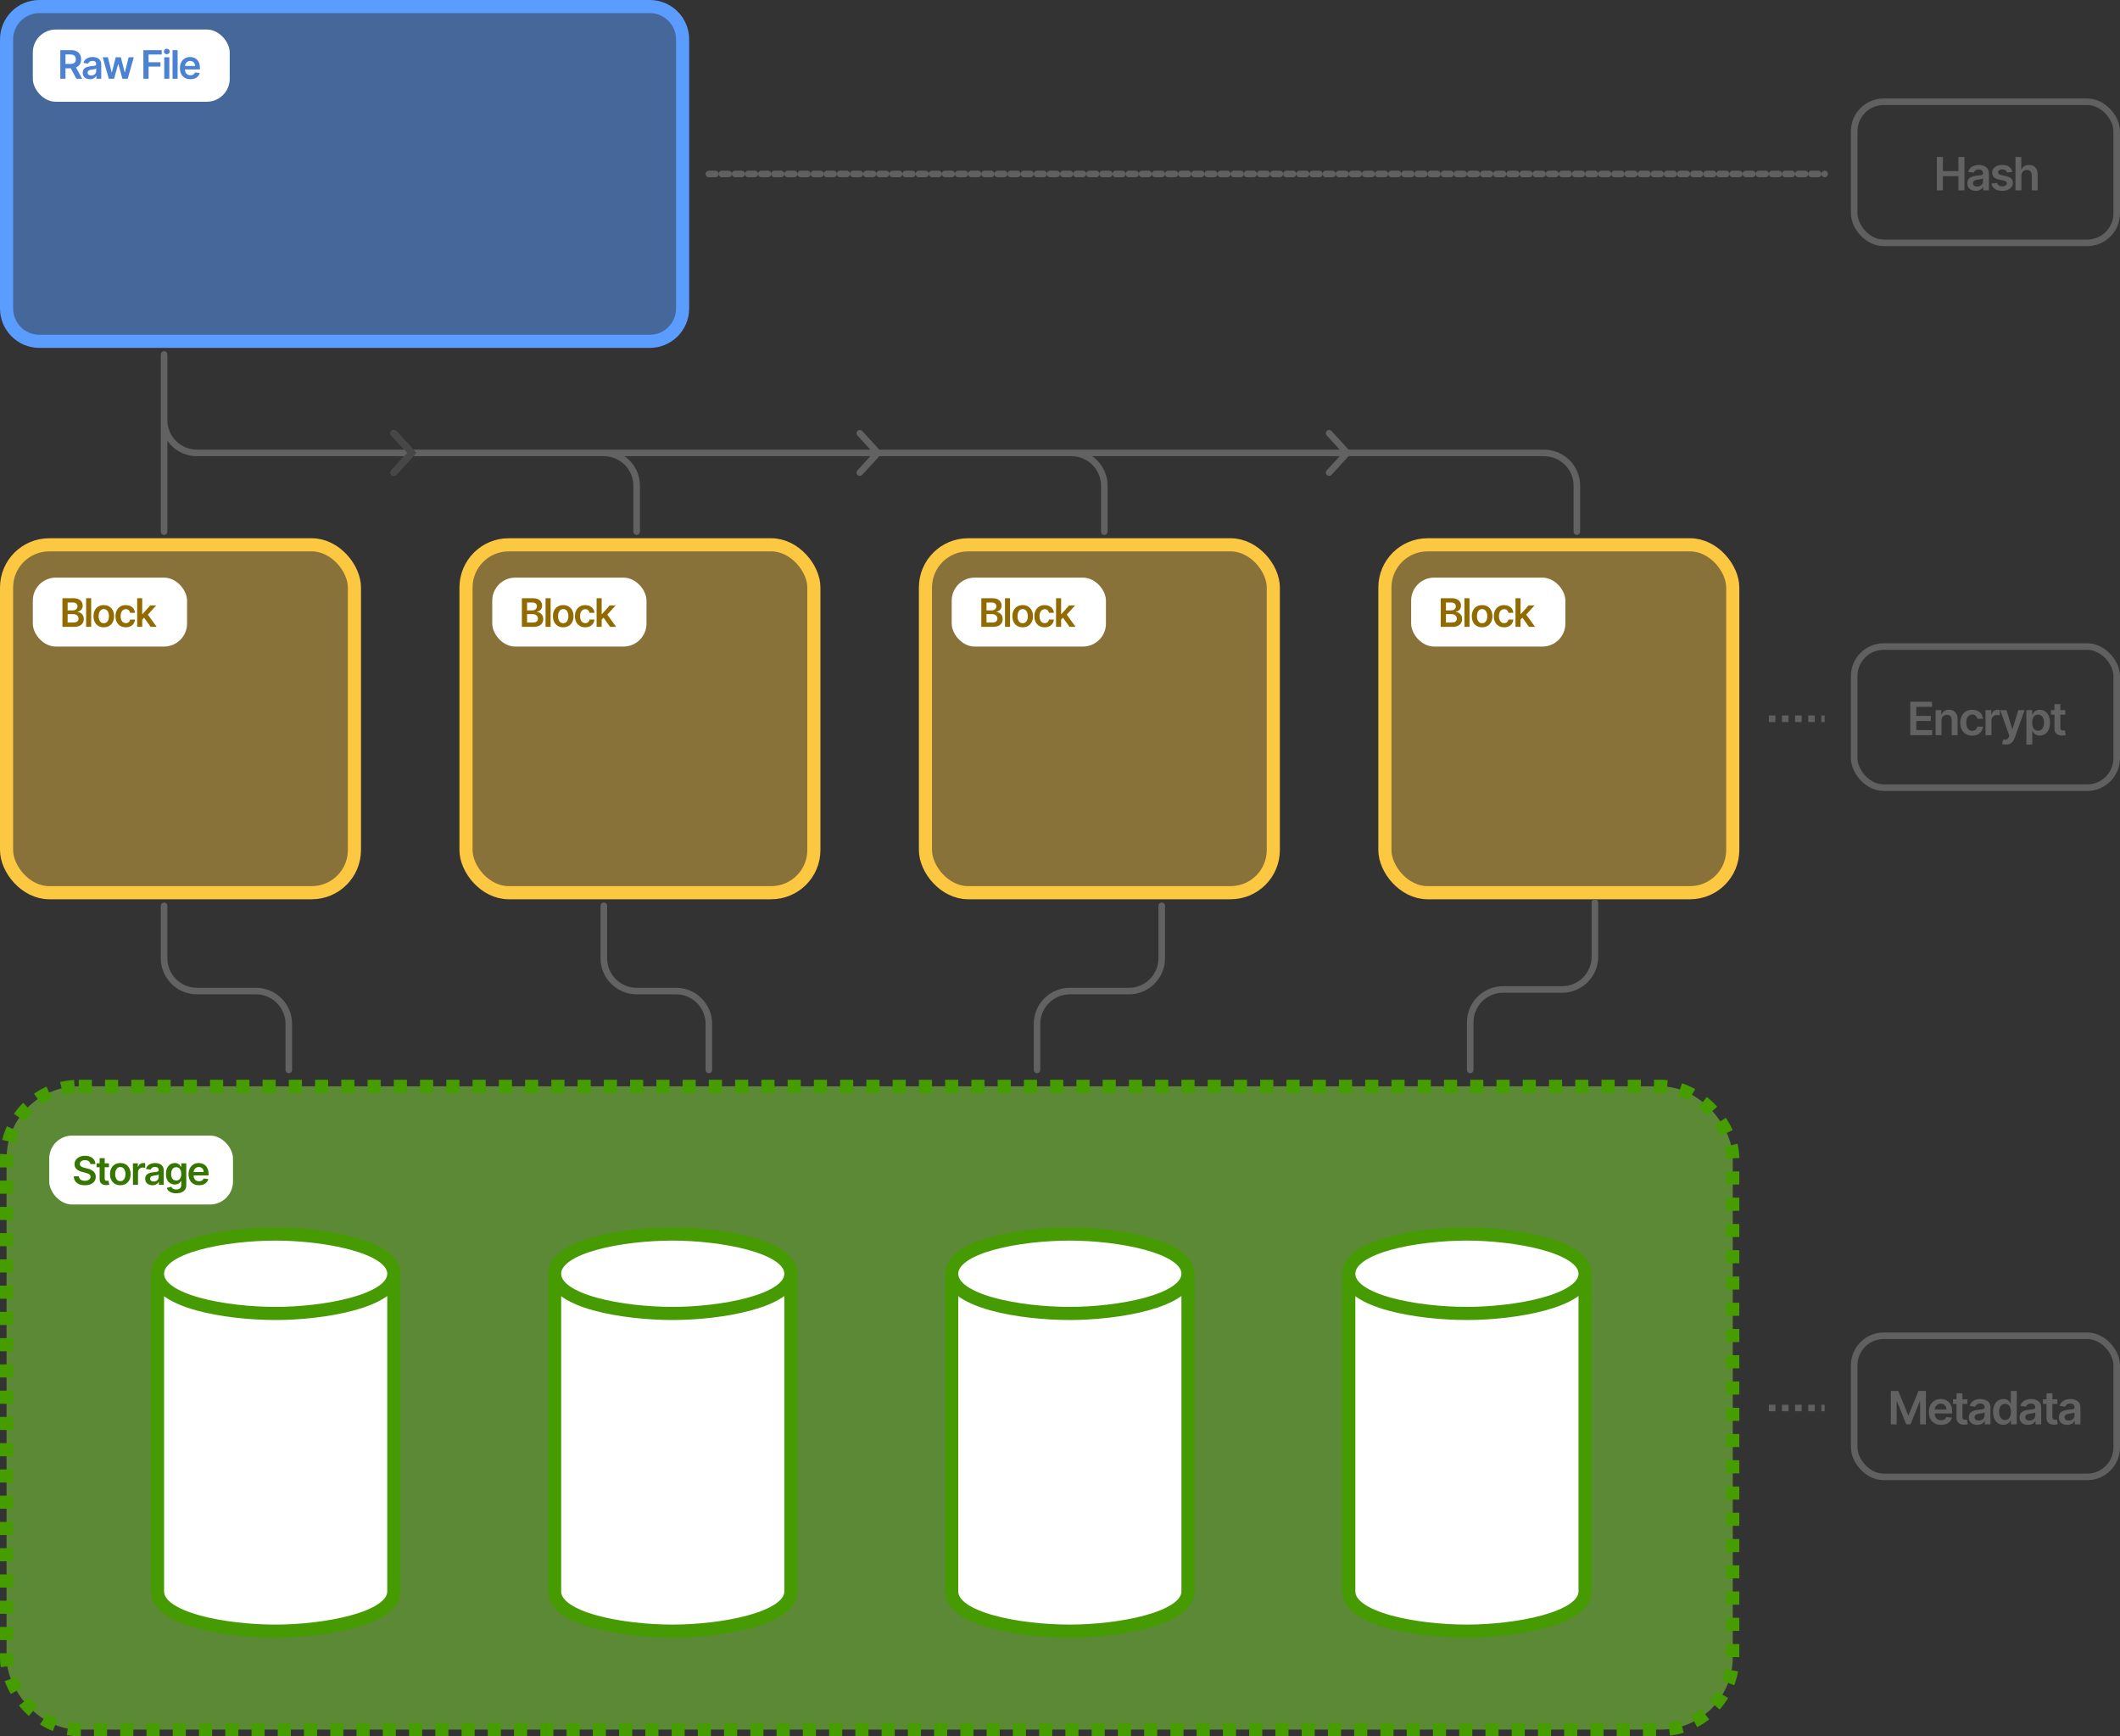 <svg width="646" height="529" viewBox="0 0 646 529" fill="none" xmlns="http://www.w3.org/2000/svg">
<rect x="0" y="0" width="646" height="529" fill="#333333" stroke="none"/>
<rect x="2" y="331" width="526" height="196" rx="22" fill="#91FF3A" fill-opacity="0.42" stroke="#459D00" stroke-width="4" stroke-dasharray="4 4"/>
<rect x="2" y="166" width="106" height="106" rx="13" fill="#FDC841" fill-opacity="0.42" stroke="#FDC841" stroke-width="4"/>
<rect x="10" y="176" width="47" height="21" rx="7" fill="white"/>
<path d="M19.024 191V182.273H22.365C22.995 182.273 23.519 182.372 23.937 182.571C24.358 182.767 24.671 183.036 24.879 183.376C25.089 183.717 25.194 184.104 25.194 184.536C25.194 184.891 25.126 185.195 24.99 185.447C24.853 185.697 24.67 185.901 24.44 186.057C24.21 186.213 23.953 186.325 23.669 186.393V186.479C23.978 186.496 24.275 186.591 24.559 186.764C24.846 186.935 25.081 187.176 25.262 187.489C25.444 187.801 25.535 188.179 25.535 188.622C25.535 189.074 25.426 189.48 25.207 189.841C24.988 190.199 24.659 190.482 24.218 190.689C23.778 190.896 23.224 191 22.556 191H19.024ZM20.605 189.679H22.305C22.879 189.679 23.292 189.57 23.545 189.351C23.801 189.129 23.928 188.845 23.928 188.499C23.928 188.24 23.865 188.007 23.737 187.8C23.609 187.589 23.427 187.425 23.191 187.305C22.956 187.183 22.674 187.122 22.348 187.122H20.605V189.679ZM20.605 185.984H22.169C22.441 185.984 22.687 185.935 22.906 185.835C23.125 185.733 23.296 185.589 23.421 185.405C23.549 185.217 23.613 184.996 23.613 184.74C23.613 184.402 23.494 184.124 23.255 183.905C23.019 183.686 22.669 183.577 22.203 183.577H20.605V185.984ZM27.785 182.273V191H26.242V182.273H27.785ZM31.626 191.128C30.987 191.128 30.433 190.987 29.964 190.706C29.496 190.425 29.132 190.031 28.873 189.526C28.618 189.02 28.49 188.429 28.49 187.753C28.49 187.077 28.618 186.484 28.873 185.976C29.132 185.467 29.496 185.072 29.964 184.791C30.433 184.51 30.987 184.369 31.626 184.369C32.265 184.369 32.819 184.51 33.288 184.791C33.757 185.072 34.119 185.467 34.375 185.976C34.633 186.484 34.763 187.077 34.763 187.753C34.763 188.429 34.633 189.02 34.375 189.526C34.119 190.031 33.757 190.425 33.288 190.706C32.819 190.987 32.265 191.128 31.626 191.128ZM31.635 189.892C31.981 189.892 32.271 189.797 32.504 189.607C32.737 189.413 32.91 189.155 33.024 188.831C33.14 188.507 33.199 188.146 33.199 187.749C33.199 187.348 33.14 186.986 33.024 186.662C32.91 186.335 32.737 186.075 32.504 185.882C32.271 185.689 31.981 185.592 31.635 185.592C31.28 185.592 30.984 185.689 30.748 185.882C30.515 186.075 30.341 186.335 30.224 186.662C30.111 186.986 30.054 187.348 30.054 187.749C30.054 188.146 30.111 188.507 30.224 188.831C30.341 189.155 30.515 189.413 30.748 189.607C30.984 189.797 31.28 189.892 31.635 189.892ZM38.327 191.128C37.674 191.128 37.112 190.984 36.644 190.697C36.178 190.411 35.819 190.014 35.566 189.509C35.316 189 35.191 188.415 35.191 187.753C35.191 187.088 35.319 186.501 35.574 185.993C35.83 185.482 36.191 185.084 36.657 184.8C37.125 184.513 37.679 184.369 38.319 184.369C38.85 184.369 39.32 184.467 39.729 184.663C40.141 184.857 40.469 185.131 40.713 185.486C40.958 185.838 41.097 186.25 41.131 186.722H39.657C39.597 186.406 39.455 186.143 39.23 185.933C39.009 185.72 38.712 185.614 38.34 185.614C38.025 185.614 37.748 185.699 37.509 185.869C37.27 186.037 37.084 186.278 36.951 186.594C36.82 186.909 36.755 187.287 36.755 187.727C36.755 188.173 36.82 188.557 36.951 188.878C37.081 189.196 37.264 189.442 37.5 189.615C37.739 189.786 38.019 189.871 38.34 189.871C38.567 189.871 38.77 189.828 38.949 189.743C39.131 189.655 39.283 189.528 39.405 189.364C39.527 189.199 39.611 188.999 39.657 188.763H41.131C41.094 189.226 40.958 189.636 40.722 189.994C40.486 190.349 40.165 190.628 39.759 190.83C39.353 191.028 38.875 191.128 38.327 191.128ZM43.204 188.946L43.2 187.084H43.447L45.799 184.455H47.602L44.708 187.676H44.389L43.204 188.946ZM41.798 191V182.273H43.34V191H41.798ZM45.906 191L43.775 188.021L44.815 186.935L47.751 191H45.906Z" fill="#916B00"/>
<rect x="142" y="166" width="106" height="106" rx="13" fill="#FDC841" fill-opacity="0.42" stroke="#FDC841" stroke-width="4"/>
<rect x="150" y="176" width="47" height="21" rx="7" fill="white"/>
<path d="M159.024 191V182.273H162.365C162.995 182.273 163.519 182.372 163.937 182.571C164.357 182.767 164.671 183.036 164.879 183.376C165.089 183.717 165.194 184.104 165.194 184.536C165.194 184.891 165.126 185.195 164.99 185.447C164.853 185.697 164.67 185.901 164.44 186.057C164.21 186.213 163.953 186.325 163.669 186.393V186.479C163.978 186.496 164.275 186.591 164.559 186.764C164.846 186.935 165.081 187.176 165.262 187.489C165.444 187.801 165.535 188.179 165.535 188.622C165.535 189.074 165.426 189.48 165.207 189.841C164.988 190.199 164.659 190.482 164.218 190.689C163.778 190.896 163.224 191 162.556 191H159.024ZM160.605 189.679H162.305C162.879 189.679 163.292 189.57 163.545 189.351C163.801 189.129 163.929 188.845 163.929 188.499C163.929 188.24 163.865 188.007 163.737 187.8C163.609 187.589 163.427 187.425 163.191 187.305C162.956 187.183 162.674 187.122 162.348 187.122H160.605V189.679ZM160.605 185.984H162.169C162.441 185.984 162.687 185.935 162.906 185.835C163.125 185.733 163.296 185.589 163.421 185.405C163.549 185.217 163.613 184.996 163.613 184.74C163.613 184.402 163.494 184.124 163.255 183.905C163.019 183.686 162.669 183.577 162.203 183.577H160.605V185.984ZM167.785 182.273V191H166.242V182.273H167.785ZM171.626 191.128C170.987 191.128 170.433 190.987 169.964 190.706C169.496 190.425 169.132 190.031 168.873 189.526C168.618 189.02 168.49 188.429 168.49 187.753C168.49 187.077 168.618 186.484 168.873 185.976C169.132 185.467 169.496 185.072 169.964 184.791C170.433 184.51 170.987 184.369 171.626 184.369C172.265 184.369 172.819 184.51 173.288 184.791C173.757 185.072 174.119 185.467 174.375 185.976C174.633 186.484 174.763 187.077 174.763 187.753C174.763 188.429 174.633 189.02 174.375 189.526C174.119 190.031 173.757 190.425 173.288 190.706C172.819 190.987 172.265 191.128 171.626 191.128ZM171.635 189.892C171.981 189.892 172.271 189.797 172.504 189.607C172.737 189.413 172.91 189.155 173.024 188.831C173.14 188.507 173.199 188.146 173.199 187.749C173.199 187.348 173.14 186.986 173.024 186.662C172.91 186.335 172.737 186.075 172.504 185.882C172.271 185.689 171.981 185.592 171.635 185.592C171.28 185.592 170.984 185.689 170.748 185.882C170.515 186.075 170.341 186.335 170.224 186.662C170.111 186.986 170.054 187.348 170.054 187.749C170.054 188.146 170.111 188.507 170.224 188.831C170.341 189.155 170.515 189.413 170.748 189.607C170.984 189.797 171.28 189.892 171.635 189.892ZM178.327 191.128C177.674 191.128 177.113 190.984 176.644 190.697C176.178 190.411 175.819 190.014 175.566 189.509C175.316 189 175.191 188.415 175.191 187.753C175.191 187.088 175.319 186.501 175.574 185.993C175.83 185.482 176.191 185.084 176.657 184.8C177.125 184.513 177.679 184.369 178.319 184.369C178.85 184.369 179.32 184.467 179.729 184.663C180.141 184.857 180.469 185.131 180.713 185.486C180.958 185.838 181.097 186.25 181.131 186.722H179.657C179.597 186.406 179.455 186.143 179.23 185.933C179.009 185.72 178.712 185.614 178.34 185.614C178.024 185.614 177.747 185.699 177.509 185.869C177.27 186.037 177.084 186.278 176.951 186.594C176.82 186.909 176.755 187.287 176.755 187.727C176.755 188.173 176.82 188.557 176.951 188.878C177.081 189.196 177.265 189.442 177.5 189.615C177.739 189.786 178.019 189.871 178.34 189.871C178.567 189.871 178.77 189.828 178.949 189.743C179.131 189.655 179.283 189.528 179.405 189.364C179.527 189.199 179.611 188.999 179.657 188.763H181.131C181.094 189.226 180.958 189.636 180.722 189.994C180.486 190.349 180.165 190.628 179.759 190.83C179.353 191.028 178.875 191.128 178.327 191.128ZM183.204 188.946L183.2 187.084H183.447L185.799 184.455H187.602L184.708 187.676H184.389L183.204 188.946ZM181.798 191V182.273H183.34V191H181.798ZM185.906 191L183.775 188.021L184.815 186.935L187.751 191H185.906Z" fill="#916B00"/>
<rect x="422" y="166" width="106" height="106" rx="13" fill="#FDC841" fill-opacity="0.42" stroke="#FDC841" stroke-width="4"/>
<rect x="430" y="176" width="47" height="21" rx="7" fill="white"/>
<path d="M439.024 191V182.273H442.365C442.995 182.273 443.519 182.372 443.937 182.571C444.357 182.767 444.671 183.036 444.879 183.376C445.089 183.717 445.194 184.104 445.194 184.536C445.194 184.891 445.126 185.195 444.99 185.447C444.853 185.697 444.67 185.901 444.44 186.057C444.21 186.213 443.953 186.325 443.669 186.393V186.479C443.978 186.496 444.275 186.591 444.559 186.764C444.846 186.935 445.081 187.176 445.262 187.489C445.444 187.801 445.535 188.179 445.535 188.622C445.535 189.074 445.426 189.48 445.207 189.841C444.988 190.199 444.659 190.482 444.218 190.689C443.778 190.896 443.224 191 442.556 191H439.024ZM440.605 189.679H442.305C442.879 189.679 443.292 189.57 443.545 189.351C443.801 189.129 443.929 188.845 443.929 188.499C443.929 188.24 443.865 188.007 443.737 187.8C443.609 187.589 443.427 187.425 443.191 187.305C442.956 187.183 442.674 187.122 442.348 187.122H440.605V189.679ZM440.605 185.984H442.169C442.441 185.984 442.687 185.935 442.906 185.835C443.125 185.733 443.296 185.589 443.421 185.405C443.549 185.217 443.613 184.996 443.613 184.74C443.613 184.402 443.494 184.124 443.255 183.905C443.019 183.686 442.669 183.577 442.203 183.577H440.605V185.984ZM447.785 182.273V191H446.242V182.273H447.785ZM451.626 191.128C450.987 191.128 450.433 190.987 449.964 190.706C449.496 190.425 449.132 190.031 448.873 189.526C448.618 189.02 448.49 188.429 448.49 187.753C448.49 187.077 448.618 186.484 448.873 185.976C449.132 185.467 449.496 185.072 449.964 184.791C450.433 184.51 450.987 184.369 451.626 184.369C452.265 184.369 452.819 184.51 453.288 184.791C453.757 185.072 454.119 185.467 454.375 185.976C454.633 186.484 454.763 187.077 454.763 187.753C454.763 188.429 454.633 189.02 454.375 189.526C454.119 190.031 453.757 190.425 453.288 190.706C452.819 190.987 452.265 191.128 451.626 191.128ZM451.635 189.892C451.981 189.892 452.271 189.797 452.504 189.607C452.737 189.413 452.91 189.155 453.024 188.831C453.14 188.507 453.199 188.146 453.199 187.749C453.199 187.348 453.14 186.986 453.024 186.662C452.91 186.335 452.737 186.075 452.504 185.882C452.271 185.689 451.981 185.592 451.635 185.592C451.28 185.592 450.984 185.689 450.748 185.882C450.515 186.075 450.341 186.335 450.224 186.662C450.111 186.986 450.054 187.348 450.054 187.749C450.054 188.146 450.111 188.507 450.224 188.831C450.341 189.155 450.515 189.413 450.748 189.607C450.984 189.797 451.28 189.892 451.635 189.892ZM458.327 191.128C457.674 191.128 457.113 190.984 456.644 190.697C456.178 190.411 455.819 190.014 455.566 189.509C455.316 189 455.191 188.415 455.191 187.753C455.191 187.088 455.319 186.501 455.574 185.993C455.83 185.482 456.191 185.084 456.657 184.8C457.125 184.513 457.679 184.369 458.319 184.369C458.85 184.369 459.32 184.467 459.729 184.663C460.141 184.857 460.469 185.131 460.713 185.486C460.958 185.838 461.097 186.25 461.131 186.722H459.657C459.597 186.406 459.455 186.143 459.23 185.933C459.009 185.72 458.712 185.614 458.34 185.614C458.024 185.614 457.747 185.699 457.509 185.869C457.27 186.037 457.084 186.278 456.951 186.594C456.82 186.909 456.755 187.287 456.755 187.727C456.755 188.173 456.82 188.557 456.951 188.878C457.081 189.196 457.265 189.442 457.5 189.615C457.739 189.786 458.019 189.871 458.34 189.871C458.567 189.871 458.77 189.828 458.949 189.743C459.131 189.655 459.283 189.528 459.405 189.364C459.527 189.199 459.611 188.999 459.657 188.763H461.131C461.094 189.226 460.958 189.636 460.722 189.994C460.486 190.349 460.165 190.628 459.759 190.83C459.353 191.028 458.875 191.128 458.327 191.128ZM463.204 188.946L463.2 187.084H463.447L465.799 184.455H467.602L464.708 187.676H464.389L463.204 188.946ZM461.798 191V182.273H463.34V191H461.798ZM465.906 191L463.775 188.021L464.815 186.935L467.751 191H465.906Z" fill="#916B00"/>
<rect x="282" y="166" width="106" height="106" rx="13" fill="#FDC841" fill-opacity="0.42" stroke="#FDC841" stroke-width="4"/>
<rect x="290" y="176" width="47" height="21" rx="7" fill="white"/>
<path d="M299.024 191V182.273H302.365C302.995 182.273 303.519 182.372 303.937 182.571C304.357 182.767 304.671 183.036 304.879 183.376C305.089 183.717 305.194 184.104 305.194 184.536C305.194 184.891 305.126 185.195 304.99 185.447C304.853 185.697 304.67 185.901 304.44 186.057C304.21 186.213 303.953 186.325 303.669 186.393V186.479C303.978 186.496 304.275 186.591 304.559 186.764C304.846 186.935 305.081 187.176 305.262 187.489C305.444 187.801 305.535 188.179 305.535 188.622C305.535 189.074 305.426 189.48 305.207 189.841C304.988 190.199 304.659 190.482 304.218 190.689C303.778 190.896 303.224 191 302.556 191H299.024ZM300.605 189.679H302.305C302.879 189.679 303.292 189.57 303.545 189.351C303.801 189.129 303.929 188.845 303.929 188.499C303.929 188.24 303.865 188.007 303.737 187.8C303.609 187.589 303.427 187.425 303.191 187.305C302.956 187.183 302.674 187.122 302.348 187.122H300.605V189.679ZM300.605 185.984H302.169C302.441 185.984 302.687 185.935 302.906 185.835C303.125 185.733 303.296 185.589 303.421 185.405C303.549 185.217 303.613 184.996 303.613 184.74C303.613 184.402 303.494 184.124 303.255 183.905C303.019 183.686 302.669 183.577 302.203 183.577H300.605V185.984ZM307.785 182.273V191H306.242V182.273H307.785ZM311.626 191.128C310.987 191.128 310.433 190.987 309.964 190.706C309.496 190.425 309.132 190.031 308.873 189.526C308.618 189.02 308.49 188.429 308.49 187.753C308.49 187.077 308.618 186.484 308.873 185.976C309.132 185.467 309.496 185.072 309.964 184.791C310.433 184.51 310.987 184.369 311.626 184.369C312.265 184.369 312.819 184.51 313.288 184.791C313.757 185.072 314.119 185.467 314.375 185.976C314.633 186.484 314.763 187.077 314.763 187.753C314.763 188.429 314.633 189.02 314.375 189.526C314.119 190.031 313.757 190.425 313.288 190.706C312.819 190.987 312.265 191.128 311.626 191.128ZM311.635 189.892C311.981 189.892 312.271 189.797 312.504 189.607C312.737 189.413 312.91 189.155 313.024 188.831C313.14 188.507 313.199 188.146 313.199 187.749C313.199 187.348 313.14 186.986 313.024 186.662C312.91 186.335 312.737 186.075 312.504 185.882C312.271 185.689 311.981 185.592 311.635 185.592C311.28 185.592 310.984 185.689 310.748 185.882C310.515 186.075 310.341 186.335 310.224 186.662C310.111 186.986 310.054 187.348 310.054 187.749C310.054 188.146 310.111 188.507 310.224 188.831C310.341 189.155 310.515 189.413 310.748 189.607C310.984 189.797 311.28 189.892 311.635 189.892ZM318.327 191.128C317.674 191.128 317.113 190.984 316.644 190.697C316.178 190.411 315.819 190.014 315.566 189.509C315.316 189 315.191 188.415 315.191 187.753C315.191 187.088 315.319 186.501 315.574 185.993C315.83 185.482 316.191 185.084 316.657 184.8C317.125 184.513 317.679 184.369 318.319 184.369C318.85 184.369 319.32 184.467 319.729 184.663C320.141 184.857 320.469 185.131 320.713 185.486C320.958 185.838 321.097 186.25 321.131 186.722H319.657C319.597 186.406 319.455 186.143 319.23 185.933C319.009 185.72 318.712 185.614 318.34 185.614C318.024 185.614 317.747 185.699 317.509 185.869C317.27 186.037 317.084 186.278 316.951 186.594C316.82 186.909 316.755 187.287 316.755 187.727C316.755 188.173 316.82 188.557 316.951 188.878C317.081 189.196 317.265 189.442 317.5 189.615C317.739 189.786 318.019 189.871 318.34 189.871C318.567 189.871 318.77 189.828 318.949 189.743C319.131 189.655 319.283 189.528 319.405 189.364C319.527 189.199 319.611 188.999 319.657 188.763H321.131C321.094 189.226 320.958 189.636 320.722 189.994C320.486 190.349 320.165 190.628 319.759 190.83C319.353 191.028 318.875 191.128 318.327 191.128ZM323.204 188.946L323.2 187.084H323.447L325.799 184.455H327.602L324.708 187.676H324.389L323.204 188.946ZM321.798 191V182.273H323.34V191H321.798ZM325.906 191L323.775 188.021L324.815 186.935L327.751 191H325.906Z" fill="#916B00"/>
<path d="M12 2H198C203.523 2 208 6.477 208 12V94C208 99.523 203.523 104 198 104H12C6.477 104 2 99.523 2 94V12C2 6.477 6.477 2 12 2Z" fill="#5A9CFF" fill-opacity="0.5" stroke="#5A9CFF" stroke-width="4"/>
<rect x="10" y="9" width="60" height="22" rx="7" fill="white"/>
<path d="M18.376 24V15.273H21.649C22.319 15.273 22.882 15.389 23.336 15.622C23.794 15.855 24.139 16.182 24.372 16.602C24.607 17.02 24.725 17.507 24.725 18.064C24.725 18.624 24.606 19.109 24.367 19.521C24.132 19.93 23.784 20.247 23.323 20.472C22.863 20.693 22.298 20.804 21.627 20.804H19.296V19.491H21.414C21.806 19.491 22.127 19.438 22.377 19.329C22.627 19.219 22.812 19.058 22.931 18.848C23.053 18.635 23.114 18.374 23.114 18.064C23.114 17.754 23.053 17.49 22.931 17.271C22.809 17.05 22.623 16.882 22.373 16.768C22.123 16.652 21.801 16.594 21.406 16.594H19.957V24H18.376ZM22.884 20.046L25.045 24H23.281L21.159 20.046H22.884ZM27.396 24.132C26.981 24.132 26.608 24.058 26.275 23.91C25.946 23.76 25.684 23.538 25.491 23.246C25.301 22.953 25.206 22.592 25.206 22.163C25.206 21.794 25.274 21.489 25.41 21.247C25.547 21.006 25.733 20.812 25.968 20.668C26.204 20.523 26.47 20.413 26.765 20.34C27.064 20.263 27.372 20.207 27.69 20.173C28.073 20.134 28.385 20.098 28.623 20.067C28.862 20.033 29.035 19.982 29.143 19.913C29.254 19.842 29.309 19.733 29.309 19.585V19.56C29.309 19.239 29.214 18.99 29.024 18.814C28.833 18.638 28.559 18.55 28.201 18.55C27.823 18.55 27.524 18.632 27.302 18.797C27.083 18.962 26.936 19.156 26.859 19.381L25.419 19.176C25.532 18.778 25.72 18.446 25.981 18.179C26.242 17.909 26.562 17.707 26.94 17.574C27.318 17.438 27.735 17.369 28.193 17.369C28.508 17.369 28.822 17.406 29.135 17.48C29.447 17.554 29.733 17.676 29.991 17.847C30.25 18.014 30.457 18.243 30.613 18.533C30.772 18.822 30.852 19.185 30.852 19.619V24H29.369V23.101H29.318C29.224 23.283 29.092 23.453 28.922 23.612C28.754 23.768 28.542 23.895 28.287 23.991C28.034 24.085 27.737 24.132 27.396 24.132ZM27.797 22.999C28.106 22.999 28.375 22.938 28.602 22.815C28.829 22.69 29.004 22.526 29.126 22.321C29.251 22.116 29.314 21.893 29.314 21.652V20.881C29.265 20.921 29.183 20.957 29.066 20.991C28.953 21.026 28.825 21.055 28.683 21.081C28.541 21.107 28.4 21.129 28.261 21.149C28.122 21.169 28.001 21.186 27.899 21.2C27.669 21.232 27.463 21.283 27.281 21.354C27.099 21.425 26.956 21.524 26.851 21.652C26.745 21.777 26.693 21.939 26.693 22.138C26.693 22.422 26.797 22.636 27.004 22.781C27.211 22.926 27.476 22.999 27.797 22.999ZM33.154 24L31.305 17.454H32.877L34.028 22.057H34.087L35.263 17.454H36.819L37.995 22.031H38.059L39.192 17.454H40.769L38.915 24H37.309L36.081 19.577H35.992L34.765 24H33.154ZM43.691 24V15.273H49.282V16.598H45.272V18.967H48.898V20.293H45.272V24H43.691ZM50.054 24V17.454H51.596V24H50.054ZM50.829 16.526C50.585 16.526 50.375 16.445 50.199 16.283C50.023 16.118 49.934 15.921 49.934 15.69C49.934 15.457 50.023 15.26 50.199 15.098C50.375 14.933 50.585 14.851 50.829 14.851C51.077 14.851 51.287 14.933 51.46 15.098C51.636 15.26 51.724 15.457 51.724 15.69C51.724 15.921 51.636 16.118 51.46 16.283C51.287 16.445 51.077 16.526 50.829 16.526ZM54.125 15.273V24H52.583V15.273H54.125ZM58.009 24.128C57.353 24.128 56.786 23.991 56.309 23.719C55.835 23.443 55.47 23.054 55.214 22.551C54.958 22.046 54.83 21.45 54.83 20.766C54.83 20.092 54.958 19.501 55.214 18.993C55.472 18.482 55.833 18.084 56.296 17.8C56.759 17.513 57.303 17.369 57.928 17.369C58.332 17.369 58.712 17.435 59.07 17.565C59.431 17.693 59.749 17.892 60.025 18.162C60.303 18.432 60.522 18.776 60.681 19.193C60.84 19.608 60.92 20.102 60.92 20.676V21.149H55.555V20.109H59.441C59.438 19.814 59.374 19.551 59.249 19.321C59.124 19.088 58.95 18.905 58.725 18.771C58.504 18.638 58.245 18.571 57.95 18.571C57.634 18.571 57.357 18.648 57.119 18.801C56.88 18.952 56.694 19.151 56.56 19.398C56.43 19.642 56.363 19.91 56.36 20.203V21.111C56.36 21.491 56.43 21.818 56.569 22.091C56.708 22.361 56.903 22.568 57.153 22.713C57.403 22.855 57.695 22.926 58.031 22.926C58.255 22.926 58.458 22.895 58.64 22.832C58.822 22.767 58.98 22.672 59.113 22.547C59.247 22.422 59.347 22.267 59.416 22.082L60.856 22.244C60.765 22.625 60.592 22.957 60.336 23.241C60.083 23.523 59.759 23.741 59.364 23.898C58.97 24.051 58.518 24.128 58.009 24.128Z" fill="#4B82D3"/>
<path fill-rule="evenodd" clip-rule="evenodd" d="M50 107C50.552 107 51 107.448 51 108V108.5V128C51 132.969 55.037 137 60.009 137H60.264H60.518H60.773H61.026H61.28H61.533H61.786H62.039H62.291H62.543H62.794H63.045H63.296H63.547H63.797H64.047H64.296H64.545H64.794H65.043H65.291H65.539H65.787H66.034H66.281H66.527H66.774H67.02H67.265H67.511H67.756H68.001H68.245H68.489H68.733H68.976H69.22H69.463H69.705H69.948H70.19H70.431H70.673H70.914H71.155H71.395H71.635H71.876H72.115H72.355H72.594H72.832H73.071H73.309H73.547H73.785H74.022H74.26H74.497H74.733H74.969H75.206H75.441H75.677H75.912H76.147H76.382H76.616H76.851H77.085H77.318H77.552H77.785H78.018H78.25H78.483H78.715H78.947H79.178H79.41H79.641H79.872H80.103H80.333H80.563H80.793H81.023H81.252H81.482H81.711H81.939H82.168H82.396H82.624H82.852H83.08H83.307H83.534H83.761H83.988H84.215H84.441H84.667H84.893H85.118H85.344H85.569H85.794H86.019H86.243H86.468H86.692H86.916H87.139H87.363H87.586H87.81H88.032H88.255H88.478H88.7H88.922H89.144H89.366H89.588H89.809H90.03H90.251H90.472H90.693H90.913H91.133H91.354H91.573H91.793H92.013H92.232H92.451H92.671H92.889H93.108H93.327H93.545H93.763H93.981H94.199H94.417H94.634H94.852H95.069H95.286H95.503H95.72H95.936H96.153H96.369H96.585H96.801H97.017H97.233H97.449H97.664H97.879H98.094H98.309H98.524H98.739H98.954H99.168H99.382H99.597H99.811H100.025H100.239H100.452H100.666H100.879H101.093H101.306H101.519H101.732H101.945H102.157H102.37H102.583H102.795H103.007H103.219H103.431H103.643H103.855H104.067H104.279H104.49H104.702H104.913H105.124H105.335H105.546H105.757H105.968H106.179H106.39H106.6H106.811H107.021H107.231H107.442H107.652H107.862H108.072H108.282H108.492H108.701H108.911H109.121H109.33H109.54H109.749H109.958H110.168H110.377H110.586H110.795H111.004H111.213H111.422H111.631H111.84H112.048H112.257H112.466H112.674H112.883H113.091H113.299H113.508H113.716H113.924H114.133H114.341H114.549H114.757H114.965H115.173H115.381H115.589H115.797H116.005H116.213H116.421H116.628H116.836H117.044H117.252H117.459H117.667H117.875H118.082H118.29H118.498H118.705H118.913H119.12H119.328H119.535H119.743H119.951H120.158H120.366H120.573H120.781H120.988H121.196H121.403H121.611H121.818H122.026H122.233H122.441H122.648H122.856H123.064H123.227L119.263 132.676C118.89 132.269 118.917 131.636 119.324 131.263C119.731 130.89 120.364 130.917 120.737 131.324L125.94 137H125.971H126.179H126.387H126.595H126.803H127.011H127.219H127.428H127.636H127.844H128.052H128.26H128.469H128.677H128.886H129.094H129.303H129.511H129.72H129.928H130.137H130.346H130.555H130.764H130.973H131.182H131.391H131.6H131.809H132.018H132.228H132.437H132.647H132.856H133.066H133.276H133.485H133.695H133.905H134.115H134.325H134.536H134.746H134.956H135.167H135.377H135.588H135.798H136.009H136.22H136.431H136.642H136.853H137.065H137.276H137.488H137.699H137.911H138.123H138.334H138.546H138.759H138.971H139.183H139.395H139.608H139.821H140.033H140.246H140.459H140.672H140.886H141.099H141.313H141.526H141.74H141.954H142.168H142.382H142.596H142.811H143.025H143.24H143.455H143.669H143.885H144.1H144.315H144.531H144.746H144.962H145.178H145.394H145.61H145.827H146.043H146.26H146.477H146.694H146.911H147.128H147.345H147.563H147.781H147.999H148.217H148.435H148.654H148.872H149.091H149.31H149.529H149.748H149.968H150.187H150.407H150.627H150.847H151.068H151.288H151.509H151.73H151.951H152.172H152.394H152.615H152.837H153.059H153.281H153.504H153.726H153.949H154.172H154.395H154.619H154.842H155.066H155.29H155.514H155.739H155.964H156.188H156.413H156.639H156.864H157.09H157.316H157.542H157.768H157.995H158.222H158.449H158.676H158.903H159.131H159.359H159.587H159.816H160.044H160.273H160.502H160.732H160.961H161.191H161.421H161.651H161.882H162.112H162.343H162.575H162.806H163.038H163.27H163.502H163.735H163.967H164.2H164.434H164.667H164.901H165.135H165.369H165.604H165.839H166.074H166.309H166.545H166.781H167.017H167.253H167.49H167.727H167.964H168.202H168.44H168.678H168.916H169.155H169.394H169.633H169.872H170.112H170.352H170.593H170.833H171.074H171.315H171.557H171.799H172.041H172.283H172.526H172.769H173.012H173.256H173.5H173.519H173.538H173.557H173.576H173.595H173.614H173.633H173.652H173.671H173.69H173.709H173.729H173.748H173.767H173.786H173.805H173.824H173.843H173.862H173.881H173.901H173.92H173.939H173.958H173.977H173.997H174.016H174.035H174.054H174.073H174.093H174.112H174.131H174.15H174.17H174.189H174.208H174.227H174.247H174.266H174.285H174.305H174.324H174.343H174.363H174.382H174.401H174.421H174.44H174.459H174.479H174.498H174.518H174.537H174.556H174.576H174.595H174.615H174.634H174.654H174.673H174.693H174.712H174.731H174.751H174.77H174.79H174.809H174.829H174.849H174.868H174.888H174.907H174.927H174.946H174.966H174.985H175.005H175.025H175.044H175.064H175.083H175.103H175.123H175.142H175.162H175.181H175.201H175.221H175.24H175.26H175.28H175.299H175.319H175.339H175.359H175.378H175.398H175.418H175.437H175.457H175.477H175.497H175.516H175.536H175.556H175.576H175.595H175.615H175.635H175.655H175.675H175.694H175.714H175.734H175.754H175.774H175.794H175.814H175.833H175.853H175.873H175.893H175.913H175.933H175.953H175.973H175.993H176.012H176.032H176.052H176.072H176.092H176.112H176.132H176.152H176.172H176.192H176.212H176.232H176.252H176.272H176.292H176.312H176.332H176.352H176.372H176.392H176.412H176.432H176.452H176.472H176.492H176.513H176.533H176.553H176.573H176.593H176.613H176.633H176.653H176.673H176.694H176.714H176.734H176.754H176.774H176.794H176.814H176.835H176.855H176.875H176.895H176.915H176.936H176.956H176.976H176.996H177.016H177.037H177.057H177.077H177.097H177.118H177.138H177.158H177.178H177.199H177.219H177.239H177.26H177.28H177.3H177.321H177.341H177.361H177.382H177.402H177.422H177.443H177.463H177.483H177.504H177.524H177.544H177.565H177.585H177.606H177.626H177.646H177.667H177.687H177.708H177.728H177.748H177.769H177.789H177.81H177.83H177.851H177.871H177.892H177.912H177.933H177.953H177.973H177.994H178.014H178.035H178.055H178.076H178.097H178.117H178.138H178.158H178.179H178.199H178.22H178.24H178.261H178.281H178.302H178.323H178.343H178.364H178.384H178.405H178.426H178.446H178.467H178.487H178.508H178.529H178.549H178.57H178.59H178.611H178.632H178.652H178.673H178.694H178.714H178.735H178.756H178.776H178.797H178.818H178.839H178.859H178.88H178.901H178.921H178.942H178.963H178.984H179.004H179.025H179.046H179.066H179.087H179.108H179.129H179.15H179.17H179.191H179.212H179.233H179.253H179.274H179.295H179.316H179.337H179.357H179.378H179.399H179.42H179.441H179.462H179.482H179.503H179.524H179.545H179.566H179.587H179.607H179.628H179.649H179.67H179.691H179.712H179.733H179.754H179.775H179.795H179.816H179.837H179.858H179.879H179.9H179.921H179.942H179.963H179.984H180.005H180.026H180.047H180.068H180.089H180.109H180.13H180.151H180.172H180.193H180.214H180.235H180.256H180.277H180.298H180.319H180.34H180.361H180.382H180.403H180.424H180.445H180.466H180.487H180.508H180.53H180.551H180.572H180.593H180.614H180.635H180.656H180.677H180.698H180.719H180.74H180.761H180.782H180.803H180.824H180.846H180.867H180.888H180.909H180.93H180.951H180.972H180.993H181.014H181.036H181.057H181.078H181.099H181.12H181.141H181.162H181.184H181.205H181.226H181.247H181.268H181.289H181.31H181.332H181.353H181.374H181.395H181.416H181.438H181.459H181.48H181.501H181.522H181.544H181.565H181.586H181.607H181.628H181.65H181.671H181.692H181.713H181.735H181.756H181.777H181.798H181.819H181.841H181.862H181.883H181.904H181.926H181.947H181.968H181.99H182.011H182.032H182.053H182.075H182.096H182.117H182.138H182.16H182.181H182.202H182.224H182.245H182.266H182.288H182.309H182.33H182.352H182.373H182.394H182.415H182.437H182.458H182.479H182.501H182.522H182.543H182.565H182.586H182.607H182.629H182.65H182.672H182.693H182.714H182.736H182.757H182.778H182.8H182.821H182.842H182.864H182.885H182.907H182.928H182.949H182.971H182.992H183.014H183.035H183.056H183.078H183.099H183.121H183.142H183.163H183.185H183.206H183.228H183.249H183.27H183.292H183.313H183.335H183.356H183.378H183.399H183.42H183.442H183.463H183.485H183.506H183.528H183.549H183.57H183.592H183.613H183.635H183.656H183.678H183.699H183.721H183.742H183.764H183.785H183.807H183.828H183.849H183.871H183.892H183.914H183.935H183.957H183.978H184H265.227L261.263 132.676C260.89 132.269 260.917 131.636 261.324 131.263C261.731 130.89 262.364 130.917 262.737 131.324L267.94 137H316H326.5H408.227L404.263 132.676C403.89 132.269 403.917 131.636 404.324 131.263C404.731 130.89 405.364 130.917 405.737 131.324L410.94 137H470.5C476.575 137 481.5 141.925 481.5 148V162C481.5 162.552 481.052 163 480.5 163C479.948 163 479.5 162.552 479.5 162V148C479.5 143.029 475.471 139 470.5 139H410.94L405.737 144.676C405.364 145.083 404.731 145.11 404.324 144.737C403.917 144.364 403.89 143.731 404.263 143.324L408.227 139H332.826C335.653 140.991 337.5 144.28 337.5 148V162C337.5 162.552 337.052 163 336.5 163C335.948 163 335.5 162.552 335.5 162V148C335.5 143.029 331.471 139 326.5 139H316H267.94L262.737 144.676C262.364 145.083 261.731 145.11 261.324 144.737C260.917 144.364 260.89 143.731 261.263 143.324L265.227 139H190.326C193.153 140.991 195 144.28 195 148V162C195 162.552 194.552 163 194 163C193.448 163 193 162.552 193 162V148C193 143.029 188.97 139 184 139H183.978H183.957H183.935H183.914H183.892H183.871H183.849H183.828H183.807H183.785H183.764H183.742H183.721H183.699H183.678H183.656H183.635H183.613H183.592H183.57H183.549H183.528H183.506H183.485H183.463H183.442H183.42H183.399H183.378H183.356H183.335H183.313H183.292H183.27H183.249H183.228H183.206H183.185H183.163H183.142H183.121H183.099H183.078H183.056H183.035H183.014H182.992H182.971H182.949H182.928H182.907H182.885H182.864H182.842H182.821H182.8H182.778H182.757H182.736H182.714H182.693H182.672H182.65H182.629H182.607H182.586H182.565H182.543H182.522H182.501H182.479H182.458H182.437H182.415H182.394H182.373H182.352H182.33H182.309H182.288H182.266H182.245H182.224H182.202H182.181H182.16H182.138H182.117H182.096H182.075H182.053H182.032H182.011H181.99H181.968H181.947H181.926H181.904H181.883H181.862H181.841H181.819H181.798H181.777H181.756H181.735H181.713H181.692H181.671H181.65H181.628H181.607H181.586H181.565H181.544H181.522H181.501H181.48H181.459H181.438H181.416H181.395H181.374H181.353H181.332H181.31H181.289H181.268H181.247H181.226H181.205H181.184H181.162H181.141H181.12H181.099H181.078H181.057H181.036H181.014H180.993H180.972H180.951H180.93H180.909H180.888H180.867H180.846H180.824H180.803H180.782H180.761H180.74H180.719H180.698H180.677H180.656H180.635H180.614H180.593H180.572H180.551H180.53H180.508H180.487H180.466H180.445H180.424H180.403H180.382H180.361H180.34H180.319H180.298H180.277H180.256H180.235H180.214H180.193H180.172H180.151H180.13H180.109H180.089H180.068H180.047H180.026H180.005H179.984H179.963H179.942H179.921H179.9H179.879H179.858H179.837H179.816H179.795H179.775H179.754H179.733H179.712H179.691H179.67H179.649H179.628H179.607H179.587H179.566H179.545H179.524H179.503H179.482H179.462H179.441H179.42H179.399H179.378H179.357H179.337H179.316H179.295H179.274H179.253H179.233H179.212H179.191H179.17H179.15H179.129H179.108H179.087H179.066H179.046H179.025H179.004H178.984H178.963H178.942H178.921H178.901H178.88H178.859H178.839H178.818H178.797H178.776H178.756H178.735H178.714H178.694H178.673H178.652H178.632H178.611H178.59H178.57H178.549H178.529H178.508H178.487H178.467H178.446H178.426H178.405H178.384H178.364H178.343H178.323H178.302H178.281H178.261H178.24H178.22H178.199H178.179H178.158H178.138H178.117H178.097H178.076H178.055H178.035H178.014H177.994H177.973H177.953H177.933H177.912H177.892H177.871H177.851H177.83H177.81H177.789H177.769H177.748H177.728H177.708H177.687H177.667H177.646H177.626H177.606H177.585H177.565H177.544H177.524H177.504H177.483H177.463H177.443H177.422H177.402H177.382H177.361H177.341H177.321H177.3H177.28H177.26H177.239H177.219H177.199H177.178H177.158H177.138H177.118H177.097H177.077H177.057H177.037H177.016H176.996H176.976H176.956H176.936H176.915H176.895H176.875H176.855H176.835H176.814H176.794H176.774H176.754H176.734H176.714H176.694H176.673H176.653H176.633H176.613H176.593H176.573H176.553H176.533H176.513H176.492H176.472H176.452H176.432H176.412H176.392H176.372H176.352H176.332H176.312H176.292H176.272H176.252H176.232H176.212H176.192H176.172H176.152H176.132H176.112H176.092H176.072H176.052H176.032H176.012H175.993H175.973H175.953H175.933H175.913H175.893H175.873H175.853H175.833H175.814H175.794H175.774H175.754H175.734H175.714H175.694H175.675H175.655H175.635H175.615H175.595H175.576H175.556H175.536H175.516H175.497H175.477H175.457H175.437H175.418H175.398H175.378H175.359H175.339H175.319H175.299H175.28H175.26H175.24H175.221H175.201H175.181H175.162H175.142H175.123H175.103H175.083H175.064H175.044H175.025H175.005H174.985H174.966H174.946H174.927H174.907H174.888H174.868H174.849H174.829H174.809H174.79H174.77H174.751H174.731H174.712H174.693H174.673H174.654H174.634H174.615H174.595H174.576H174.556H174.537H174.518H174.498H174.479H174.459H174.44H174.421H174.401H174.382H174.363H174.343H174.324H174.305H174.285H174.266H174.247H174.227H174.208H174.189H174.17H174.15H174.131H174.112H174.093H174.073H174.054H174.035H174.016H173.997H173.977H173.958H173.939H173.92H173.901H173.881H173.862H173.843H173.824H173.805H173.786H173.767H173.748H173.729H173.709H173.69H173.671H173.652H173.633H173.614H173.595H173.576H173.557H173.538H173.519H173.5H173.256H173.012H172.769H172.526H172.283H172.041H171.799H171.557H171.315H171.074H170.833H170.593H170.352H170.112H169.872H169.633H169.394H169.155H168.916H168.678H168.44H168.202H167.964H167.727H167.49H167.253H167.017H166.781H166.545H166.309H166.074H165.839H165.604H165.369H165.135H164.901H164.667H164.434H164.2H163.967H163.735H163.502H163.27H163.038H162.806H162.575H162.343H162.112H161.882H161.651H161.421H161.191H160.961H160.732H160.502H160.273H160.044H159.816H159.587H159.359H159.131H158.903H158.676H158.449H158.222H157.995H157.768H157.542H157.316H157.09H156.864H156.639H156.413H156.188H155.964H155.739H155.514H155.29H155.066H154.842H154.619H154.395H154.172H153.949H153.726H153.504H153.281H153.059H152.837H152.615H152.394H152.172H151.951H151.73H151.509H151.288H151.068H150.847H150.627H150.407H150.187H149.968H149.748H149.529H149.31H149.091H148.872H148.654H148.435H148.217H147.999H147.781H147.563H147.345H147.128H146.911H146.694H146.477H146.26H146.043H145.827H145.61H145.394H145.178H144.962H144.746H144.531H144.315H144.1H143.885H143.669H143.455H143.24H143.025H142.811H142.596H142.382H142.168H141.954H141.74H141.526H141.313H141.099H140.886H140.672H140.459H140.246H140.033H139.821H139.608H139.395H139.183H138.971H138.759H138.546H138.334H138.123H137.911H137.699H137.488H137.276H137.065H136.853H136.642H136.431H136.22H136.009H135.798H135.588H135.377H135.167H134.956H134.746H134.536H134.325H134.115H133.905H133.695H133.485H133.276H133.066H132.856H132.647H132.437H132.228H132.018H131.809H131.6H131.391H131.182H130.973H130.764H130.555H130.346H130.137H129.928H129.72H129.511H129.303H129.094H128.886H128.677H128.469H128.26H128.052H127.844H127.636H127.428H127.219H127.011H126.803H126.595H126.387H126.179H125.971H125.94L120.737 144.676C120.364 145.083 119.731 145.11 119.324 144.737C118.917 144.364 118.89 143.731 119.263 143.324L123.227 139H123.064H122.856H122.648H122.441H122.233H122.026H121.818H121.611H121.403H121.196H120.988H120.781H120.573H120.366H120.158H119.951H119.743H119.535H119.328H119.12H118.913H118.705H118.498H118.29H118.082H117.875H117.667H117.459H117.252H117.044H116.836H116.628H116.421H116.213H116.005H115.797H115.589H115.381H115.173H114.965H114.757H114.549H114.341H114.133H113.924H113.716H113.508H113.299H113.091H112.883H112.674H112.466H112.257H112.048H111.84H111.631H111.422H111.213H111.004H110.795H110.586H110.377H110.168H109.958H109.749H109.54H109.33H109.121H108.911H108.701H108.492H108.282H108.072H107.862H107.652H107.442H107.231H107.021H106.811H106.6H106.39H106.179H105.968H105.757H105.546H105.335H105.124H104.913H104.702H104.49H104.279H104.067H103.855H103.643H103.431H103.219H103.007H102.795H102.583H102.37H102.157H101.945H101.732H101.519H101.306H101.093H100.879H100.666H100.452H100.239H100.025H99.811H99.597H99.382H99.168H98.954H98.739H98.524H98.309H98.094H97.879H97.664H97.449H97.233H97.017H96.801H96.585H96.369H96.153H95.936H95.72H95.503H95.286H95.069H94.852H94.634H94.417H94.199H93.981H93.763H93.545H93.327H93.108H92.889H92.671H92.451H92.232H92.013H91.793H91.573H91.354H91.133H90.913H90.693H90.472H90.251H90.03H89.809H89.588H89.366H89.144H88.922H88.7H88.478H88.255H88.032H87.81H87.586H87.363H87.139H86.916H86.692H86.468H86.243H86.019H85.794H85.569H85.344H85.118H84.893H84.667H84.441H84.215H83.988H83.761H83.534H83.307H83.08H82.852H82.624H82.396H82.168H81.939H81.711H81.482H81.252H81.023H80.793H80.563H80.333H80.103H79.872H79.641H79.41H79.178H78.947H78.715H78.483H78.25H78.018H77.785H77.552H77.318H77.085H76.851H76.616H76.382H76.147H75.912H75.677H75.441H75.206H74.969H74.733H74.497H74.26H74.022H73.785H73.547H73.309H73.071H72.832H72.594H72.355H72.115H71.876H71.635H71.395H71.155H70.914H70.673H70.431H70.19H69.948H69.705H69.463H69.22H68.976H68.733H68.489H68.245H68.001H67.756H67.511H67.265H67.02H66.774H66.527H66.281H66.034H65.787H65.539H65.291H65.043H64.794H64.545H64.296H64.047H63.797H63.547H63.296H63.045H62.794H62.543H62.291H62.039H61.786H61.533H61.28H61.026H60.773H60.518H60.264H60.009C56.287 139 52.993 137.152 51 134.322V135V162C51 162.552 50.552 163 50 163C49.448 163 49 162.552 49 162V135V128V108.5V108C49 107.448 49.448 107 50 107Z" fill="#626262"/>
<path d="M120 144L125.5 138L120 132" stroke="#474747" stroke-width="2" stroke-linecap="round"/>
<path d="M50 276V291.969C50 297.492 54.477 301.969 60 301.969H78C83.523 301.969 88 306.446 88 311.969V326" stroke="#626262" stroke-width="2" stroke-linecap="round"/>
<path d="M120 144L125.5 138L120 132" stroke="#474747" stroke-width="2" stroke-linecap="round"/>
<path d="M354 276V291.969C354 297.492 349.523 301.969 344 301.969H326C320.477 301.969 316 306.446 316 311.969V326" stroke="#626262" stroke-width="2" stroke-linecap="round"/>
<path d="M486 275V291.488C486 297.011 481.523 301.488 476 301.488H458C452.477 301.488 448 305.966 448 311.488V326" stroke="#626262" stroke-width="2" stroke-linecap="round"/>
<path d="M184 276V291.969C184 297.492 188.477 301.969 194 301.969H206C211.523 301.969 216 306.446 216 311.969V326" stroke="#626262" stroke-width="2" stroke-linecap="round"/>
<rect x="15" y="346" width="56" height="21" rx="7" fill="white"/>
<path d="M27.54 354.672C27.501 354.3 27.333 354.01 27.038 353.803C26.745 353.595 26.364 353.491 25.895 353.491C25.566 353.491 25.283 353.541 25.047 353.641C24.812 353.74 24.631 353.875 24.506 354.045C24.381 354.216 24.317 354.411 24.315 354.629C24.315 354.811 24.356 354.969 24.438 355.102C24.523 355.236 24.638 355.349 24.783 355.443C24.928 355.534 25.089 355.611 25.265 355.673C25.441 355.736 25.619 355.788 25.797 355.831L26.616 356.036C26.945 356.112 27.262 356.216 27.566 356.347C27.873 356.477 28.147 356.642 28.388 356.841C28.633 357.04 28.826 357.28 28.968 357.561C29.11 357.842 29.181 358.172 29.181 358.55C29.181 359.061 29.05 359.511 28.789 359.901C28.528 360.287 28.15 360.589 27.655 360.808C27.164 361.024 26.569 361.132 25.87 361.132C25.191 361.132 24.602 361.027 24.102 360.817C23.604 360.607 23.215 360.3 22.934 359.896C22.655 359.493 22.505 359.001 22.482 358.422H24.038C24.06 358.726 24.154 358.979 24.319 359.18C24.484 359.382 24.698 359.533 24.962 359.632C25.229 359.732 25.528 359.781 25.857 359.781C26.201 359.781 26.502 359.73 26.761 359.628C27.022 359.523 27.227 359.378 27.374 359.193C27.522 359.006 27.597 358.787 27.6 358.537C27.597 358.31 27.53 358.122 27.4 357.974C27.269 357.824 27.086 357.699 26.85 357.599C26.617 357.497 26.344 357.406 26.032 357.327L25.039 357.071C24.32 356.886 23.752 356.607 23.334 356.232C22.92 355.854 22.712 355.352 22.712 354.727C22.712 354.213 22.852 353.763 23.13 353.376C23.411 352.99 23.793 352.69 24.276 352.477C24.759 352.261 25.306 352.153 25.917 352.153C26.536 352.153 27.079 352.261 27.545 352.477C28.013 352.69 28.381 352.987 28.648 353.368C28.915 353.746 29.053 354.18 29.062 354.672H27.54ZM33.191 354.455V355.648H29.428V354.455H33.191ZM30.357 352.886H31.9V359.031C31.9 359.239 31.931 359.398 31.993 359.509C32.059 359.616 32.144 359.69 32.249 359.73C32.354 359.77 32.471 359.79 32.598 359.79C32.695 359.79 32.783 359.783 32.863 359.768C32.945 359.754 33.008 359.741 33.05 359.73L33.31 360.936C33.228 360.964 33.11 360.996 32.956 361.03C32.806 361.064 32.621 361.084 32.402 361.089C32.016 361.101 31.668 361.043 31.358 360.915C31.049 360.784 30.803 360.582 30.621 360.31C30.442 360.037 30.354 359.696 30.357 359.287V352.886ZM36.666 361.128C36.026 361.128 35.472 360.987 35.004 360.706C34.535 360.425 34.171 360.031 33.913 359.526C33.657 359.02 33.529 358.429 33.529 357.753C33.529 357.077 33.657 356.484 33.913 355.976C34.171 355.467 34.535 355.072 35.004 354.791C35.472 354.51 36.026 354.369 36.666 354.369C37.305 354.369 37.859 354.51 38.328 354.791C38.796 355.072 39.159 355.467 39.414 355.976C39.673 356.484 39.802 357.077 39.802 357.753C39.802 358.429 39.673 359.02 39.414 359.526C39.159 360.031 38.796 360.425 38.328 360.706C37.859 360.987 37.305 361.128 36.666 361.128ZM36.674 359.892C37.021 359.892 37.311 359.797 37.544 359.607C37.776 359.413 37.95 359.155 38.063 358.831C38.18 358.507 38.238 358.146 38.238 357.749C38.238 357.348 38.18 356.986 38.063 356.662C37.95 356.335 37.776 356.075 37.544 355.882C37.311 355.689 37.021 355.592 36.674 355.592C36.319 355.592 36.024 355.689 35.788 355.882C35.555 356.075 35.38 356.335 35.264 356.662C35.15 356.986 35.093 357.348 35.093 357.749C35.093 358.146 35.15 358.507 35.264 358.831C35.38 359.155 35.555 359.413 35.788 359.607C36.024 359.797 36.319 359.892 36.674 359.892ZM40.511 361V354.455H42.007V355.545H42.075C42.195 355.168 42.399 354.876 42.689 354.672C42.981 354.464 43.315 354.361 43.69 354.361C43.776 354.361 43.871 354.365 43.976 354.374C44.084 354.379 44.173 354.389 44.244 354.403V355.822C44.179 355.8 44.075 355.78 43.933 355.763C43.794 355.743 43.659 355.733 43.528 355.733C43.247 355.733 42.994 355.794 42.77 355.916C42.548 356.036 42.374 356.202 42.246 356.415C42.118 356.628 42.054 356.874 42.054 357.152V361H40.511ZM46.435 361.132C46.021 361.132 45.647 361.058 45.315 360.911C44.985 360.76 44.724 360.538 44.531 360.246C44.34 359.953 44.245 359.592 44.245 359.163C44.245 358.794 44.313 358.489 44.45 358.247C44.586 358.006 44.772 357.812 45.008 357.668C45.244 357.523 45.509 357.413 45.805 357.339C46.103 357.263 46.411 357.207 46.73 357.173C47.113 357.134 47.424 357.098 47.663 357.067C47.901 357.033 48.075 356.982 48.183 356.913C48.294 356.842 48.349 356.733 48.349 356.585V356.56C48.349 356.239 48.254 355.99 48.063 355.814C47.873 355.638 47.599 355.55 47.241 355.55C46.863 355.55 46.563 355.632 46.342 355.797C46.123 355.962 45.975 356.156 45.899 356.381L44.458 356.176C44.572 355.778 44.759 355.446 45.021 355.179C45.282 354.909 45.602 354.707 45.98 354.574C46.357 354.438 46.775 354.369 47.232 354.369C47.548 354.369 47.862 354.406 48.174 354.48C48.487 354.554 48.772 354.676 49.031 354.847C49.289 355.014 49.497 355.243 49.653 355.533C49.812 355.822 49.892 356.185 49.892 356.619V361H48.408V360.101H48.357C48.264 360.283 48.132 360.453 47.961 360.612C47.794 360.768 47.582 360.895 47.326 360.991C47.073 361.085 46.776 361.132 46.435 361.132ZM46.836 359.999C47.146 359.999 47.414 359.937 47.642 359.815C47.869 359.69 48.044 359.526 48.166 359.321C48.291 359.116 48.353 358.893 48.353 358.652V357.881C48.305 357.92 48.222 357.957 48.106 357.991C47.992 358.026 47.864 358.055 47.722 358.081C47.58 358.107 47.44 358.129 47.301 358.149C47.161 358.169 47.041 358.186 46.938 358.2C46.708 358.232 46.502 358.283 46.321 358.354C46.139 358.425 45.995 358.524 45.89 358.652C45.785 358.777 45.732 358.939 45.732 359.138C45.732 359.422 45.836 359.636 46.044 359.781C46.251 359.926 46.515 359.999 46.836 359.999ZM53.689 363.591C53.135 363.591 52.659 363.516 52.262 363.365C51.864 363.217 51.544 363.018 51.303 362.768C51.061 362.518 50.894 362.241 50.8 361.938L52.189 361.601C52.252 361.729 52.343 361.855 52.462 361.98C52.581 362.108 52.742 362.213 52.944 362.295C53.148 362.381 53.405 362.423 53.715 362.423C54.152 362.423 54.514 362.317 54.801 362.104C55.088 361.893 55.232 361.547 55.232 361.064V359.824H55.155C55.076 359.983 54.959 360.146 54.806 360.314C54.655 360.482 54.455 360.622 54.205 360.736C53.958 360.849 53.647 360.906 53.272 360.906C52.769 360.906 52.313 360.788 51.904 360.553C51.497 360.314 51.174 359.959 50.932 359.487C50.694 359.013 50.574 358.419 50.574 357.706C50.574 356.987 50.694 356.381 50.932 355.886C51.174 355.389 51.499 355.013 51.908 354.757C52.317 354.499 52.773 354.369 53.276 354.369C53.659 354.369 53.975 354.435 54.222 354.565C54.472 354.693 54.671 354.848 54.819 355.03C54.966 355.209 55.078 355.378 55.155 355.537H55.24V354.455H56.762V361.107C56.762 361.666 56.628 362.129 56.361 362.496C56.094 362.862 55.729 363.136 55.266 363.318C54.803 363.5 54.277 363.591 53.689 363.591ZM53.702 359.696C54.029 359.696 54.307 359.616 54.537 359.457C54.767 359.298 54.942 359.07 55.061 358.771C55.181 358.473 55.24 358.115 55.24 357.697C55.24 357.286 55.181 356.925 55.061 356.615C54.945 356.305 54.772 356.065 54.541 355.895C54.314 355.722 54.034 355.635 53.702 355.635C53.358 355.635 53.071 355.724 52.841 355.903C52.611 356.082 52.438 356.328 52.321 356.641C52.205 356.95 52.147 357.303 52.147 357.697C52.147 358.098 52.205 358.449 52.321 358.75C52.441 359.048 52.615 359.281 52.846 359.449C53.078 359.614 53.364 359.696 53.702 359.696ZM60.64 361.128C59.984 361.128 59.417 360.991 58.94 360.719C58.466 360.443 58.101 360.054 57.845 359.551C57.589 359.045 57.461 358.45 57.461 357.766C57.461 357.092 57.589 356.501 57.845 355.993C58.103 355.482 58.464 355.084 58.927 354.8C59.39 354.513 59.934 354.369 60.559 354.369C60.963 354.369 61.343 354.435 61.701 354.565C62.062 354.693 62.38 354.892 62.656 355.162C62.934 355.432 63.153 355.776 63.312 356.193C63.471 356.608 63.551 357.102 63.551 357.676V358.149H58.186V357.109H62.072C62.069 356.814 62.005 356.551 61.88 356.321C61.755 356.088 61.581 355.905 61.356 355.771C61.135 355.638 60.876 355.571 60.581 355.571C60.265 355.571 59.988 355.648 59.75 355.801C59.511 355.952 59.325 356.151 59.191 356.398C59.061 356.642 58.994 356.911 58.991 357.203V358.111C58.991 358.491 59.061 358.818 59.2 359.091C59.339 359.361 59.534 359.568 59.784 359.713C60.034 359.855 60.326 359.926 60.662 359.926C60.886 359.926 61.089 359.895 61.271 359.832C61.453 359.767 61.611 359.672 61.744 359.547C61.878 359.422 61.978 359.267 62.047 359.082L63.487 359.244C63.396 359.625 63.223 359.957 62.967 360.241C62.714 360.523 62.39 360.741 61.995 360.898C61.601 361.051 61.149 361.128 60.64 361.128Z" fill="#357601"/>
<path d="M590.191 58V47.818H592.035V52.129H596.753V47.818H598.603V58H596.753V53.675H592.035V58H590.191ZM602.027 58.154C601.543 58.154 601.107 58.068 600.719 57.896C600.335 57.72 600.03 57.461 599.805 57.12C599.582 56.779 599.471 56.358 599.471 55.857C599.471 55.426 599.551 55.07 599.71 54.788C599.869 54.507 600.086 54.281 600.361 54.112C600.636 53.943 600.946 53.816 601.291 53.729C601.639 53.64 601.999 53.575 602.37 53.535C602.817 53.489 603.18 53.448 603.459 53.411C603.737 53.371 603.939 53.312 604.065 53.232C604.194 53.149 604.259 53.022 604.259 52.849V52.82C604.259 52.445 604.148 52.155 603.926 51.95C603.704 51.744 603.384 51.641 602.966 51.641C602.526 51.641 602.176 51.737 601.917 51.93C601.662 52.122 601.49 52.349 601.4 52.611L599.72 52.372C599.853 51.908 600.071 51.52 600.376 51.209C600.681 50.894 601.054 50.659 601.495 50.503C601.936 50.344 602.423 50.264 602.957 50.264C603.324 50.264 603.691 50.307 604.055 50.394C604.42 50.48 604.753 50.622 605.055 50.821C605.356 51.017 605.598 51.283 605.78 51.621C605.966 51.959 606.059 52.382 606.059 52.889V58H604.329V56.951H604.269C604.16 57.163 604.006 57.362 603.807 57.548C603.611 57.73 603.364 57.877 603.066 57.99C602.771 58.099 602.425 58.154 602.027 58.154ZM602.494 56.832C602.855 56.832 603.169 56.76 603.434 56.618C603.699 56.472 603.903 56.28 604.045 56.041C604.191 55.803 604.264 55.542 604.264 55.261V54.361C604.208 54.407 604.112 54.45 603.976 54.49C603.843 54.53 603.694 54.565 603.528 54.594C603.363 54.624 603.198 54.651 603.036 54.674C602.874 54.697 602.733 54.717 602.613 54.734C602.345 54.77 602.105 54.83 601.893 54.913C601.68 54.995 601.513 55.111 601.39 55.261C601.268 55.407 601.207 55.595 601.207 55.827C601.207 56.159 601.328 56.409 601.569 56.578C601.811 56.747 602.12 56.832 602.494 56.832ZM613.204 52.382L611.563 52.561C611.517 52.395 611.436 52.24 611.32 52.094C611.207 51.948 611.055 51.83 610.862 51.741C610.67 51.651 610.435 51.606 610.156 51.606C609.782 51.606 609.467 51.688 609.212 51.85C608.96 52.013 608.836 52.223 608.839 52.481C608.836 52.704 608.917 52.884 609.083 53.023C609.252 53.163 609.53 53.277 609.918 53.367L611.22 53.645C611.943 53.801 612.48 54.048 612.831 54.386C613.186 54.724 613.365 55.166 613.368 55.713C613.365 56.194 613.224 56.618 612.945 56.986C612.67 57.35 612.288 57.635 611.797 57.841C611.306 58.046 610.743 58.149 610.107 58.149C609.172 58.149 608.42 57.954 607.85 57.562C607.279 57.168 606.94 56.62 606.83 55.917L608.585 55.748C608.665 56.093 608.834 56.353 609.092 56.528C609.351 56.704 609.687 56.792 610.102 56.792C610.529 56.792 610.872 56.704 611.131 56.528C611.393 56.353 611.524 56.136 611.524 55.877C611.524 55.658 611.439 55.478 611.27 55.335C611.104 55.193 610.846 55.083 610.494 55.007L609.192 54.734C608.459 54.581 607.918 54.324 607.566 53.963C607.215 53.599 607.041 53.138 607.044 52.581C607.041 52.11 607.168 51.703 607.427 51.358C607.689 51.01 608.052 50.742 608.516 50.553C608.983 50.36 609.522 50.264 610.132 50.264C611.026 50.264 611.731 50.455 612.244 50.836C612.762 51.217 613.081 51.733 613.204 52.382ZM615.952 53.526V58H614.152V47.818H615.912V51.661H616.001C616.18 51.23 616.457 50.891 616.832 50.642C617.21 50.39 617.69 50.264 618.274 50.264C618.804 50.264 619.266 50.375 619.661 50.597C620.055 50.819 620.36 51.144 620.575 51.572C620.794 51.999 620.903 52.521 620.903 53.138V58H619.104V53.416C619.104 52.903 618.971 52.503 618.706 52.218C618.444 51.93 618.076 51.785 617.602 51.785C617.284 51.785 616.999 51.855 616.747 51.994C616.499 52.13 616.303 52.327 616.161 52.586C616.021 52.844 615.952 53.158 615.952 53.526Z" fill="#626262"/>
<rect x="565" y="31" width="80" height="43" rx="9" stroke="#606060" stroke-width="2"/>
<path d="M576.175 423.818H578.432L581.455 431.196H581.574L584.597 423.818H586.854V434H585.084V427.005H584.99L582.176 433.97H580.853L578.039 426.99H577.945V434H576.175V423.818ZM591.464 434.149C590.698 434.149 590.037 433.99 589.48 433.672C588.926 433.35 588.501 432.896 588.202 432.31C587.904 431.72 587.755 431.025 587.755 430.227C587.755 429.441 587.904 428.752 588.202 428.158C588.504 427.562 588.925 427.098 589.465 426.766C590.005 426.432 590.64 426.264 591.369 426.264C591.84 426.264 592.284 426.34 592.702 426.493C593.122 426.642 593.494 426.874 593.815 427.189C594.14 427.504 594.395 427.905 594.581 428.392C594.766 428.876 594.859 429.453 594.859 430.122V430.674H588.6V429.461H593.134C593.131 429.116 593.056 428.81 592.91 428.541C592.765 428.269 592.561 428.056 592.299 427.9C592.04 427.744 591.739 427.666 591.394 427.666C591.026 427.666 590.703 427.756 590.425 427.935C590.146 428.11 589.929 428.342 589.773 428.631C589.621 428.916 589.543 429.229 589.54 429.57V430.629C589.54 431.073 589.621 431.455 589.783 431.773C589.946 432.088 590.173 432.33 590.464 432.499C590.756 432.664 591.097 432.747 591.488 432.747C591.75 432.747 591.987 432.711 592.199 432.638C592.412 432.562 592.595 432.451 592.751 432.305C592.907 432.159 593.025 431.978 593.104 431.763L594.785 431.952C594.679 432.396 594.476 432.784 594.178 433.115C593.883 433.443 593.505 433.698 593.045 433.881C592.584 434.06 592.057 434.149 591.464 434.149ZM599.495 426.364V427.756H595.105V426.364H599.495ZM596.189 424.534H597.989V431.703C597.989 431.945 598.025 432.131 598.098 432.26C598.174 432.386 598.274 432.472 598.396 432.518C598.519 432.565 598.655 432.588 598.804 432.588C598.917 432.588 599.019 432.58 599.112 432.563C599.208 432.547 599.281 432.532 599.331 432.518L599.634 433.925C599.538 433.959 599.4 433.995 599.222 434.035C599.046 434.075 598.83 434.098 598.575 434.104C598.124 434.118 597.718 434.05 597.357 433.901C596.996 433.748 596.709 433.513 596.497 433.195C596.288 432.876 596.186 432.479 596.189 432.001V424.534ZM602.498 434.154C602.014 434.154 601.578 434.068 601.19 433.896C600.806 433.72 600.501 433.461 600.275 433.12C600.053 432.779 599.942 432.358 599.942 431.857C599.942 431.426 600.022 431.07 600.181 430.788C600.34 430.507 600.557 430.281 600.832 430.112C601.107 429.943 601.417 429.816 601.762 429.729C602.11 429.64 602.469 429.575 602.841 429.536C603.288 429.489 603.651 429.448 603.929 429.411C604.208 429.371 604.41 429.312 604.536 429.232C604.665 429.149 604.73 429.022 604.73 428.849V428.82C604.73 428.445 604.619 428.155 604.397 427.95C604.175 427.744 603.855 427.641 603.437 427.641C602.996 427.641 602.647 427.737 602.388 427.93C602.133 428.122 601.961 428.349 601.871 428.611L600.191 428.372C600.323 427.908 600.542 427.52 600.847 427.209C601.152 426.894 601.525 426.659 601.966 426.503C602.406 426.344 602.894 426.264 603.427 426.264C603.795 426.264 604.161 426.307 604.526 426.393C604.891 426.48 605.224 426.622 605.525 426.821C605.827 427.017 606.069 427.283 606.251 427.621C606.437 427.96 606.53 428.382 606.53 428.889V434H604.799V432.951H604.74C604.63 433.163 604.476 433.362 604.277 433.548C604.082 433.73 603.835 433.877 603.537 433.99C603.242 434.099 602.895 434.154 602.498 434.154ZM602.965 432.832C603.326 432.832 603.639 432.76 603.905 432.618C604.17 432.472 604.373 432.28 604.516 432.041C604.662 431.803 604.735 431.542 604.735 431.261V430.361C604.678 430.407 604.582 430.45 604.446 430.49C604.314 430.53 604.165 430.565 603.999 430.594C603.833 430.624 603.669 430.651 603.507 430.674C603.344 430.697 603.204 430.717 603.084 430.734C602.816 430.77 602.575 430.83 602.363 430.913C602.151 430.996 601.984 431.112 601.861 431.261C601.739 431.406 601.677 431.595 601.677 431.827C601.677 432.159 601.798 432.409 602.04 432.578C602.282 432.747 602.59 432.832 602.965 432.832ZM610.473 434.134C609.873 434.134 609.336 433.98 608.862 433.672C608.388 433.364 608.014 432.916 607.739 432.33C607.464 431.743 607.326 431.03 607.326 430.192C607.326 429.343 607.465 428.627 607.744 428.044C608.025 427.457 608.405 427.015 608.882 426.717C609.359 426.415 609.891 426.264 610.478 426.264C610.925 426.264 611.293 426.34 611.582 426.493C611.87 426.642 612.099 426.823 612.268 427.035C612.437 427.244 612.568 427.441 612.66 427.626H612.735V423.818H614.54V434H612.77V432.797H612.66C612.568 432.982 612.433 433.18 612.258 433.388C612.082 433.594 611.85 433.77 611.562 433.915C611.273 434.061 610.91 434.134 610.473 434.134ZM610.975 432.658C611.356 432.658 611.681 432.555 611.95 432.349C612.218 432.141 612.422 431.851 612.561 431.479C612.7 431.108 612.77 430.676 612.77 430.182C612.77 429.688 612.7 429.259 612.561 428.894C612.425 428.53 612.223 428.246 611.955 428.044C611.689 427.842 611.363 427.741 610.975 427.741C610.574 427.741 610.239 427.845 609.971 428.054C609.702 428.263 609.5 428.551 609.364 428.919C609.228 429.287 609.16 429.708 609.16 430.182C609.16 430.659 609.228 431.085 609.364 431.46C609.504 431.831 609.707 432.124 609.976 432.339C610.248 432.552 610.581 432.658 610.975 432.658ZM617.955 434.154C617.471 434.154 617.035 434.068 616.647 433.896C616.263 433.72 615.958 433.461 615.733 433.12C615.511 432.779 615.4 432.358 615.4 431.857C615.4 431.426 615.479 431.07 615.638 430.788C615.797 430.507 616.014 430.281 616.289 430.112C616.565 429.943 616.874 429.816 617.219 429.729C617.567 429.64 617.927 429.575 618.298 429.536C618.745 429.489 619.108 429.448 619.387 429.411C619.665 429.371 619.867 429.312 619.993 429.232C620.123 429.149 620.187 429.022 620.187 428.849V428.82C620.187 428.445 620.076 428.155 619.854 427.95C619.632 427.744 619.312 427.641 618.895 427.641C618.454 427.641 618.104 427.737 617.846 427.93C617.59 428.122 617.418 428.349 617.329 428.611L615.648 428.372C615.781 427.908 615.999 427.52 616.304 427.209C616.609 426.894 616.982 426.659 617.423 426.503C617.864 426.344 618.351 426.264 618.885 426.264C619.253 426.264 619.619 426.307 619.983 426.393C620.348 426.48 620.681 426.622 620.983 426.821C621.284 427.017 621.526 427.283 621.709 427.621C621.894 427.96 621.987 428.382 621.987 428.889V434H620.257V432.951H620.197C620.088 433.163 619.934 433.362 619.735 433.548C619.539 433.73 619.292 433.877 618.994 433.99C618.699 434.099 618.353 434.154 617.955 434.154ZM618.422 432.832C618.784 432.832 619.097 432.76 619.362 432.618C619.627 432.472 619.831 432.28 619.973 432.041C620.119 431.803 620.192 431.542 620.192 431.261V430.361C620.136 430.407 620.04 430.45 619.904 430.49C619.771 430.53 619.622 430.565 619.456 430.594C619.291 430.624 619.127 430.651 618.964 430.674C618.802 430.697 618.661 430.717 618.542 430.734C618.273 430.77 618.033 430.83 617.821 430.913C617.609 430.996 617.441 431.112 617.319 431.261C617.196 431.406 617.135 431.595 617.135 431.827C617.135 432.159 617.256 432.409 617.498 432.578C617.74 432.747 618.048 432.832 618.422 432.832ZM626.91 426.364V427.756H622.52V426.364H626.91ZM623.604 424.534H625.403V431.703C625.403 431.945 625.44 432.131 625.513 432.26C625.589 432.386 625.688 432.472 625.811 432.518C625.934 432.565 626.07 432.588 626.219 432.588C626.331 432.588 626.434 432.58 626.527 432.563C626.623 432.547 626.696 432.532 626.746 432.518L627.049 433.925C626.953 433.959 626.815 433.995 626.636 434.035C626.461 434.075 626.245 434.098 625.99 434.104C625.539 434.118 625.133 434.05 624.772 433.901C624.411 433.748 624.124 433.513 623.912 433.195C623.703 432.876 623.6 432.479 623.604 432.001V424.534ZM629.912 434.154C629.428 434.154 628.993 434.068 628.605 433.896C628.22 433.72 627.915 433.461 627.69 433.12C627.468 432.779 627.357 432.358 627.357 431.857C627.357 431.426 627.437 431.07 627.596 430.788C627.755 430.507 627.972 430.281 628.247 430.112C628.522 429.943 628.832 429.816 629.177 429.729C629.525 429.64 629.884 429.575 630.255 429.536C630.703 429.489 631.066 429.448 631.344 429.411C631.623 429.371 631.825 429.312 631.951 429.232C632.08 429.149 632.145 429.022 632.145 428.849V428.82C632.145 428.445 632.034 428.155 631.812 427.95C631.589 427.744 631.27 427.641 630.852 427.641C630.411 427.641 630.062 427.737 629.803 427.93C629.548 428.122 629.375 428.349 629.286 428.611L627.606 428.372C627.738 427.908 627.957 427.52 628.262 427.209C628.567 426.894 628.94 426.659 629.38 426.503C629.821 426.344 630.308 426.264 630.842 426.264C631.21 426.264 631.576 426.307 631.941 426.393C632.305 426.48 632.638 426.622 632.94 426.821C633.242 427.017 633.484 427.283 633.666 427.621C633.852 427.96 633.944 428.382 633.944 428.889V434H632.214V432.951H632.155C632.045 433.163 631.891 433.362 631.692 433.548C631.497 433.73 631.25 433.877 630.951 433.99C630.656 434.099 630.31 434.154 629.912 434.154ZM630.38 432.832C630.741 432.832 631.054 432.76 631.319 432.618C631.585 432.472 631.788 432.28 631.931 432.041C632.077 431.803 632.15 431.542 632.15 431.261V430.361C632.093 430.407 631.997 430.45 631.861 430.49C631.729 430.53 631.58 430.565 631.414 430.594C631.248 430.624 631.084 430.651 630.922 430.674C630.759 430.697 630.618 430.717 630.499 430.734C630.231 430.77 629.99 430.83 629.778 430.913C629.566 430.996 629.399 431.112 629.276 431.261C629.153 431.406 629.092 431.595 629.092 431.827C629.092 432.159 629.213 432.409 629.455 432.578C629.697 432.747 630.005 432.832 630.38 432.832Z" fill="#626262"/>
<rect x="565" y="407" width="80" height="43" rx="9" stroke="#606060" stroke-width="2"/>
<path d="M582.088 224V213.818H588.71V215.364H583.932V218.129H588.367V219.675H583.932V222.454H588.75V224H582.088ZM591.612 219.526V224H589.812V216.364H591.532V217.661H591.622C591.797 217.234 592.077 216.894 592.462 216.642C592.85 216.39 593.329 216.264 593.899 216.264C594.426 216.264 594.885 216.377 595.276 216.602C595.67 216.828 595.975 217.154 596.191 217.582C596.409 218.009 596.517 218.528 596.514 219.138V224H594.714V219.416C594.714 218.906 594.581 218.506 594.316 218.218C594.054 217.93 593.692 217.786 593.228 217.786C592.913 217.786 592.633 217.855 592.387 217.994C592.145 218.13 591.955 218.327 591.816 218.586C591.68 218.844 591.612 219.158 591.612 219.526ZM600.974 224.149C600.212 224.149 599.557 223.982 599.01 223.647C598.467 223.312 598.048 222.85 597.753 222.26C597.461 221.667 597.315 220.984 597.315 220.212C597.315 219.436 597.464 218.752 597.763 218.158C598.061 217.562 598.482 217.098 599.025 216.766C599.572 216.432 600.219 216.264 600.964 216.264C601.584 216.264 602.133 216.379 602.61 216.607C603.09 216.833 603.473 217.152 603.758 217.567C604.043 217.978 604.206 218.458 604.246 219.009H602.525C602.456 218.641 602.29 218.334 602.028 218.089C601.77 217.84 601.423 217.716 600.989 217.716C600.621 217.716 600.298 217.815 600.02 218.014C599.741 218.21 599.524 218.491 599.368 218.859C599.216 219.227 599.14 219.668 599.14 220.182C599.14 220.702 599.216 221.15 599.368 221.524C599.521 221.895 599.735 222.182 600.01 222.384C600.288 222.583 600.615 222.683 600.989 222.683C601.254 222.683 601.491 222.633 601.7 222.533C601.912 222.431 602.09 222.283 602.232 222.091C602.375 221.899 602.472 221.665 602.525 221.39H604.246C604.202 221.93 604.043 222.409 603.768 222.827C603.493 223.241 603.119 223.566 602.645 223.801C602.171 224.033 601.614 224.149 600.974 224.149ZM605.023 224V216.364H606.768V217.636H606.848C606.987 217.196 607.226 216.856 607.564 216.617C607.905 216.375 608.295 216.254 608.732 216.254C608.832 216.254 608.943 216.259 609.065 216.269C609.191 216.276 609.296 216.287 609.378 216.304V217.96C609.302 217.933 609.181 217.91 609.016 217.89C608.853 217.867 608.696 217.855 608.543 217.855C608.215 217.855 607.92 217.926 607.658 218.069C607.4 218.208 607.196 218.402 607.047 218.651C606.898 218.899 606.823 219.186 606.823 219.511V224H605.023ZM611.225 226.864C610.98 226.864 610.753 226.844 610.544 226.804C610.339 226.768 610.174 226.724 610.052 226.675L610.469 225.273C610.731 225.349 610.965 225.385 611.17 225.382C611.376 225.379 611.557 225.314 611.712 225.188C611.871 225.066 612.006 224.86 612.115 224.572L612.269 224.159L609.5 216.364H611.409L613.169 222.131H613.249L615.014 216.364H616.928L613.87 224.925C613.728 225.329 613.539 225.675 613.303 225.964C613.068 226.255 612.78 226.478 612.438 226.63C612.1 226.786 611.696 226.864 611.225 226.864ZM617.473 226.864V216.364H619.243V217.626H619.347C619.44 217.441 619.571 217.244 619.74 217.035C619.909 216.823 620.138 216.642 620.426 216.493C620.714 216.34 621.082 216.264 621.53 216.264C622.12 216.264 622.652 216.415 623.126 216.717C623.603 217.015 623.981 217.457 624.259 218.044C624.541 218.627 624.682 219.343 624.682 220.192C624.682 221.03 624.544 221.743 624.269 222.33C623.994 222.916 623.62 223.364 623.146 223.672C622.672 223.98 622.135 224.134 621.535 224.134C621.097 224.134 620.734 224.061 620.446 223.915C620.158 223.77 619.926 223.594 619.75 223.388C619.578 223.18 619.443 222.982 619.347 222.797H619.273V226.864H617.473ZM619.238 220.182C619.238 220.676 619.307 221.108 619.447 221.479C619.589 221.851 619.793 222.141 620.058 222.349C620.327 222.555 620.651 222.658 621.033 222.658C621.43 222.658 621.763 222.552 622.032 222.339C622.3 222.124 622.503 221.831 622.638 221.46C622.778 221.085 622.847 220.659 622.847 220.182C622.847 219.708 622.779 219.287 622.643 218.919C622.508 218.551 622.305 218.263 622.037 218.054C621.768 217.845 621.434 217.741 621.033 217.741C620.648 217.741 620.322 217.842 620.053 218.044C619.785 218.246 619.581 218.53 619.442 218.894C619.306 219.259 619.238 219.688 619.238 220.182ZM629.336 216.364V217.756H624.946V216.364H629.336ZM626.03 214.534H627.83V221.703C627.83 221.945 627.866 222.131 627.939 222.26C628.015 222.386 628.115 222.472 628.237 222.518C628.36 222.565 628.496 222.588 628.645 222.588C628.758 222.588 628.861 222.58 628.953 222.563C629.049 222.547 629.122 222.532 629.172 222.518L629.475 223.925C629.379 223.959 629.242 223.995 629.063 224.035C628.887 224.075 628.672 224.098 628.416 224.104C627.966 224.118 627.56 224.05 627.198 223.901C626.837 223.748 626.55 223.513 626.338 223.195C626.129 222.876 626.027 222.479 626.03 222.001V214.534Z" fill="#626262"/>
<rect x="565" y="197" width="80" height="43" rx="9" stroke="#606060" stroke-width="2"/>
<path d="M216 53L556 53" stroke="#606060" stroke-width="2" stroke-linecap="round" stroke-dasharray="2 2"/>
<path d="M539 219L556 219" stroke="#606060" stroke-width="2" stroke-dasharray="2 2"/>
<path d="M539 429L556 429" stroke="#606060" stroke-width="2" stroke-dasharray="2 2"/>
<path d="M48 484.9L48 388.1C48 379.63 68.88 376 84 376C98.4 376 120 379.63 120 388.1L120 484.9C120 493.37 98.4 497 84 497C68.88 497 48 493.37 48 484.9Z" fill="white"/>
<path d="M48 388.1C48 397.78 48 476.43 48 484.9C48 493.37 68.88 497 84 497C98.4 497 120 493.37 120 484.9C120 476.43 120 388.1 120 388.1M48 388.1C48 379.63 68.88 376 84 376C98.4 376 120 379.63 120 388.1M48 388.1C48 396.57 68.88 400.2 84 400.2C98.4 400.2 120 396.57 120 388.1" stroke="#459B01" stroke-width="4"/>
<path d="M169 484.9L169 388.1C169 379.63 189.88 376 205 376C219.4 376 241 379.63 241 388.1L241 484.9C241 493.37 219.4 497 205 497C189.88 497 169 493.37 169 484.9Z" fill="white"/>
<path d="M169 388.1C169 397.78 169 476.43 169 484.9C169 493.37 189.88 497 205 497C219.4 497 241 493.37 241 484.9C241 476.43 241 388.1 241 388.1M169 388.1C169 379.63 189.88 376 205 376C219.4 376 241 379.63 241 388.1M169 388.1C169 396.57 189.88 400.2 205 400.2C219.4 400.2 241 396.57 241 388.1" stroke="#459B01" stroke-width="4"/>
<path d="M290 484.9L290 388.1C290 379.63 310.88 376 326 376C340.4 376 362 379.63 362 388.1V484.9C362 493.37 340.4 497 326 497C310.88 497 290 493.37 290 484.9Z" fill="white"/>
<path d="M290 388.1C290 397.78 290 476.43 290 484.9C290 493.37 310.88 497 326 497C340.4 497 362 493.37 362 484.9C362 476.43 362 388.1 362 388.1M290 388.1C290 379.63 310.88 376 326 376C340.4 376 362 379.63 362 388.1M290 388.1C290 396.57 310.88 400.2 326 400.2C340.4 400.2 362 396.57 362 388.1" stroke="#459B01" stroke-width="4"/>
<path d="M411 484.9L411 388.1C411 379.63 431.88 376 447 376C461.4 376 483 379.63 483 388.1V484.9C483 493.37 461.4 497 447 497C431.88 497 411 493.37 411 484.9Z" fill="white"/>
<path d="M411 388.1C411 397.78 411 476.43 411 484.9C411 493.37 431.88 497 447 497C461.4 497 483 493.37 483 484.9C483 476.43 483 388.1 483 388.1M411 388.1C411 379.63 431.88 376 447 376C461.4 376 483 379.63 483 388.1M411 388.1C411 396.57 431.88 400.2 447 400.2C461.4 400.2 483 396.57 483 388.1" stroke="#459B01" stroke-width="4"/>
</svg>

